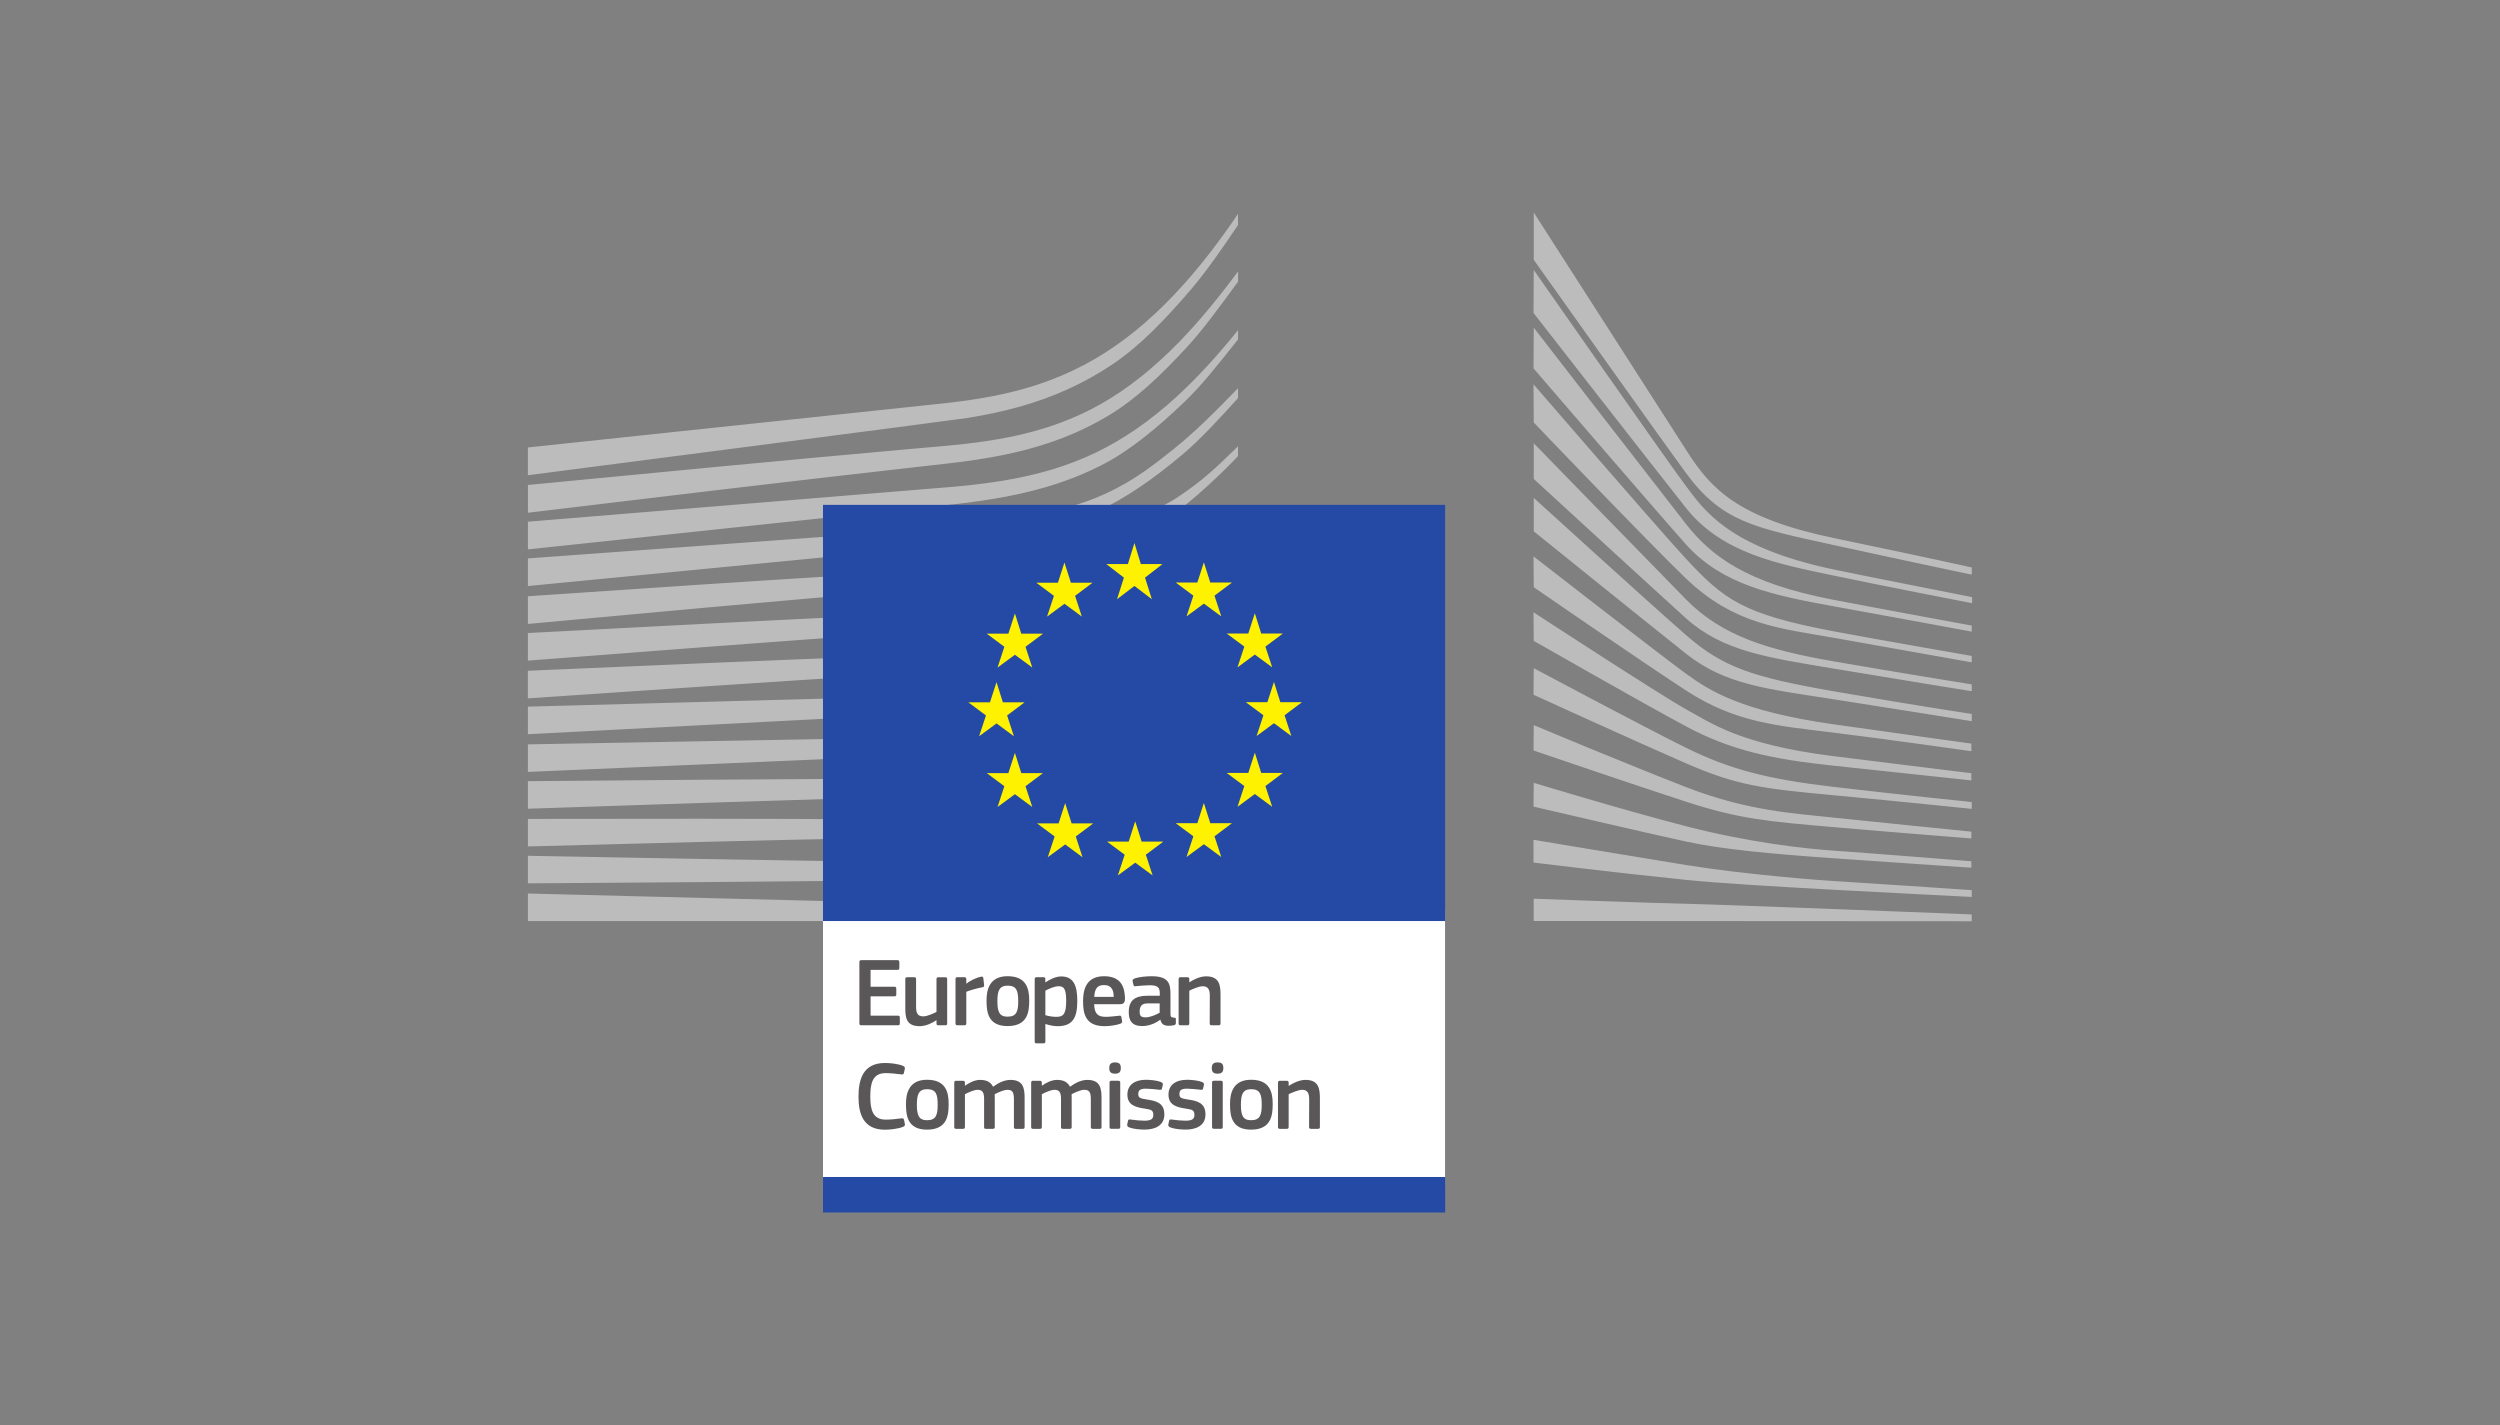 <svg width="200" height="114" version="1.1" xmlns="http://www.w3.org/2000/svg" xmlns:cc="http://creativecommons.org/ns#" xmlns:dc="http://purl.org/dc/elements/1.1/" xmlns:rdf="http://www.w3.org/1999/02/22-rdf-syntax-ns#">
 <rect width="100%" height="100%" fill="#808080" stroke="none"/>
 <g stroke-width=".8">
  <path d="m122.7 17v3.784s9.795 13.806 12.178 17.054c2.862 3.902 5.428 4.367 11.705 5.741 6.279 1.373 11.158 2.394 11.158 2.394v-0.575s-3.342-0.754-11.02-2.35c-7.678-1.596-9.847-3.946-11.744-6.916-1.899-2.971-12.277-19.133-12.277-19.133zm-23.658 0.108c-1.474 2.182-2.925 4.063-4.419 5.722-1.98 2.204-4.055 4.006-6.172 5.358-2.184 1.408-4.641 2.457-7.308 3.122-1.195 0.301-2.474 0.545-3.913 0.745-0.946 0.133-1.922 0.235-2.866 0.333-0.377 0.042-32.133 3.409-32.133 3.409v2.222s34.231-4.429 35.197-4.586c1.482-0.242 2.798-0.526 4.025-0.864 2.769-0.759 5.317-1.916 7.573-3.442 2.165-1.45 4.177-3.56 6.172-5.875 1.267-1.474 2.599-3.395 3.842-5.248zm23.658 4.487-0.019 3.442s9.559 12.27 12.197 15.597c2.904 3.663 7.454 4.493 11.786 5.405 4.33 0.911 11.106 2.217 11.106 2.217v-0.486s-8.918-1.755-11.106-2.217c-8.476-1.792-10.392-4.827-11.816-6.711-1.424-1.884-12.149-17.247-12.149-17.247zm-23.656 0.117c-1.602 2.171-3.121 3.997-4.623 5.553-2.047 2.121-4.16 3.806-6.281 5.014-2.143 1.232-4.618 2.135-7.356 2.68-1.169 0.238-2.443 0.429-3.895 0.586-0.855 0.094-1.714 0.168-2.575 0.242-0.464 0.039-0.929 0.08-1.394 0.122-10.49 0.942-20.926 1.943-30.686 2.889v2.222c9.837-1.186 20.346-2.444 30.833-3.63 0.467-0.054 0.933-0.108 1.4-0.158 0.859-0.094 1.72-0.19 2.581-0.303 1.493-0.198 2.798-0.427 3.991-0.697 2.845-0.637 5.414-1.639 7.636-2.984 2.206-1.323 4.154-3.18 6.252-5.447 1.306-1.411 2.758-3.403 4.119-5.273zm23.656 4.498-0.019 3.259s9.63 11.199 12.167 14.049c2.893 3.246 6.928 4.099 11.816 4.98 4.888 0.881 11.075 2.033 11.075 2.033v-0.486s-7.061-1.292-11.075-2.064c-6.961-1.336-9.775-3.492-11.816-6.102-2.043-2.612-12.149-15.669-12.149-15.669zm-23.656 0.198c-1.69 2.102-3.303 3.851-4.914 5.327-2.089 1.916-4.268 3.423-6.481 4.478-2.165 1.044-4.586 1.777-7.405 2.239-1.162 0.194-2.426 0.35-3.862 0.481l-34.15 2.803v2.216l30.356-3.22 3.927-0.412c1.48-0.172 2.771-0.364 3.944-0.586 2.919-0.552 5.424-1.373 7.655-2.516 2.28-1.153 4.559-3.071 6.678-5.103 1.421-1.363 2.79-3.123 4.253-4.967zm23.636 4.336 0.02 3.056s9.193 9.612 12.147 12.449c3.878 3.726 7.518 4.008 11.817 4.767 4.301 0.759 11.075 1.973 11.075 1.973v-0.514s-8.18-1.423-11.075-1.975c-7.238-1.376-8.723-2.51-11.786-5.8-1.966-2.113-12.198-13.956-12.198-13.956zm-23.638 0.312c-1.886 1.949-3.452 3.506-5.116 4.841-2.158 1.733-3.823 2.965-6.466 4.014-2.3 0.916-4.771 1.289-7.594 1.675-1.816 0.255-3.714 0.629-5.528 0.752-0.746 0.05-1.491 0.099-2.234 0.158l-29.872 2.177v2.211l29.992-2.908 3.889-0.364c1.441-0.137 2.722-0.295 3.913-0.489 2.906-0.467 5.411-1.176 7.656-2.177 2.328-1.027 4.686-2.711 6.877-4.553 1.489-1.251 2.924-2.825 4.483-4.545zm23.658 4.403v2.855s9.489 8.719 12.149 11.122c2.969 2.684 6.599 3.169 11.786 4.041 5.289 0.887 11.105 1.82 11.105 1.82v-0.545s-6.193-0.994-11.105-1.853c-5.145-0.9-8.859-1.994-11.756-4.948-2.732-2.786-12.178-12.49-12.178-12.49zm-23.658 0.247c-1.833 1.788-2.889 2.792-4.897 4.116-2.4 1.581-6.49 2.422-8.274 3.419-1.988 1.112-3.475 1.752-6.314 2.048-1.716 0.185-3.479 0.273-5.186 0.358-0.824 0.041-1.65 0.082-2.477 0.134-5.158 0.294-10.225 0.622-15.394 0.958l-14.269 0.961v2.216l14.413-1.322c4.657-0.419 10.067-0.9 15.35-1.331l3.842-0.297c1.5-0.115 2.729-0.238 3.867-0.386 2.921-0.377 5.418-0.968 7.628-1.803 2.381-0.89 4.626-2.272 6.873-3.898 2.027-1.465 4.834-4.354 4.836-4.391zm23.658 4.127v2.672s8.548 6.901 12.178 9.787c3.146 2.501 6.498 2.822 11.756 3.642 5.258 0.82 11.105 1.761 11.105 1.761v-0.577s-4.609-0.698-11.075-1.82c-6.464-1.123-8.847-1.923-11.786-4.494-3.194-2.795-12.178-10.972-12.178-10.972zm-23.658 1.478c-1.903 1.624-3.718 1.986-5.525 3.077-2.215 1.343-4.542 2.371-6.919 3.062-2.154 0.632-4.578 1.06-7.412 1.306-1.149 0.1-2.388 0.176-3.788 0.233l-3.819 0.169c-9.49 0.44-18.937 0.933-29.347 1.484v2.208c9.946-0.77 19.69-1.516 29.433-2.209l3.808-0.259c1.472-0.098 2.689-0.203 3.836-0.331 2.904-0.325 5.389-0.826 7.595-1.533 2.444-0.774 4.827-1.897 7.081-3.336 1.663-1.06 3.33-2.325 5.056-3.831zm23.638 3.197 0.02 2.47s8.313 5.735 12.178 8.258c3.97 2.592 7.361 2.825 11.784 3.372 4.426 0.545 11.046 1.489 11.046 1.489v-0.609s-3.744-0.513-11.046-1.547c-7.362-1.044-9.897-2.673-11.816-4.07-1.919-1.395-12.167-9.362-12.167-9.362zm-23.638 0.542c-1.973 1.424-3.864 2.585-5.756 3.531-2.243 1.123-4.612 1.978-7.041 2.541-2.169 0.508-4.522 0.833-7.402 1.027-1.11 0.074-2.304 0.129-3.758 0.175l-3.783 0.134c-9.531 0.36-19.196 0.774-29.072 1.203v2.209c9.813-0.669 19.438-1.322 29.146-1.928l3.775-0.227c1.48-0.085 2.686-0.169 3.795-0.272 2.932-0.27 5.332-0.666 7.552-1.239 2.49-0.641 4.91-1.583 7.192-2.795 1.766-0.935 3.527-2.06 5.352-3.416zm23.638 3.931 0.02 2.288s8.528 4.879 12.147 6.822c3.619 1.945 6.929 2.643 11.786 3.159 4.857 0.517 11.075 1.183 11.075 1.183v-0.577s-3.528-0.426-11.046-1.366c-7.515-0.942-9.803-2.673-11.754-3.734-1.949-1.064-12.228-7.775-12.228-7.775zm-23.638 0.764c-2.067 1.203-4.033 2.167-5.986 2.941-2.269 0.903-4.671 1.587-7.134 2.034-2.178 0.399-4.522 0.654-7.38 0.8-1.075 0.057-2.225 0.096-3.73 0.131l-32.58 0.881v2.208l28.889-1.508 3.744-0.191c1.461-0.07 2.654-0.14 3.759-0.225 2.897-0.222 5.281-0.54 7.5-1.005 2.52-0.523 4.966-1.286 7.269-2.267 1.855-0.787 3.712-1.746 5.648-2.913zm23.658 3.711-0.019 2.125s8.534 3.893 12.197 5.484c4.094 1.781 6.115 2.026 11.786 2.552 5.721 0.532 11.075 1.094 11.075 1.094v-0.547s-5.79-0.596-11.075-1.216c-5.383-0.626-8.352-1.437-11.786-3.127-3.08-1.515-12.178-6.366-12.178-6.366zm-23.658 0.916c-2.104 0.979-4.173 1.794-6.159 2.405-2.276 0.702-4.702 1.228-7.216 1.559-3.998 0.534-8.113 0.594-12.094 0.653-0.911 0.012-1.825 0.027-2.736 0.047l-28.605 0.514v2.203l28.654-1.233c0.907-0.041 1.818-0.079 2.73-0.114 4.007-0.161 8.152-0.327 12.205-0.97 2.564-0.403 5.032-1.003 7.336-1.777 1.908-0.639 3.883-1.466 5.884-2.442zm23.658 3.638-0.019 2.027s7.887 2.697 12.197 4.098c4.258 1.387 6.527 1.577 11.786 2.033 5.258 0.456 11.044 0.909 11.044 0.909v-0.544s-9.682-0.977-11.013-1.123c-3.019-0.334-6.815-0.497-11.786-2.431-5.051-1.964-12.21-4.969-12.21-4.969zm-23.656 1.047c-2.141 0.767-4.274 1.395-6.352 1.853-2.283 0.504-4.654 0.849-7.253 1.062-3.745 0.31-7.578 0.311-11.286 0.311-1.153 0-2.306-8.8e-4 -3.459 0.008-9.477 0.042-18.877 0.12-28.461 0.203v2.205c9.128-0.31 18.81-0.633 28.494-0.92 1.149-0.039 2.297-0.068 3.448-0.098 3.728-0.094 7.582-0.19 11.367-0.6 2.642-0.283 5.049-0.7 7.353-1.269 2.01-0.495 4.075-1.152 6.148-1.944zm23.656 3.569-0.019 1.903s8.986 2.098 12.197 2.794c2.897 0.628 6.857 0.992 11.786 1.336 6.096 0.427 11.044 0.758 11.044 0.758v-0.516s-8.723-0.697-11.013-0.85c-2.289-0.15-6.837-0.668-11.786-1.944-4.949-1.275-12.21-3.481-12.21-3.481zm-23.658 1.136c-2.182 0.501-4.351 0.905-6.455 1.186-2.296 0.307-4.68 0.506-7.292 0.611-1.561 0.061-3.251 0.092-5.167 0.092-0.724 0-1.45-4e-3 -2.172-0.011l-7.373-0.089c-5.029-0.037-10.042-0.046-14.744-0.05l-13.606 0.013v2.202l13.639-0.355c4.685-0.115 9.71-0.236 14.726-0.325l7.367-0.098c2.021-0.031 4.686-0.092 7.388-0.269 2.647-0.172 5.057-0.436 7.366-0.805 2.078-0.331 4.2-0.777 6.323-1.32zm23.638 3.419v1.823s6.373 0.789 12.198 1.386c2.601 0.266 7.179 0.538 11.786 0.789 4.423 0.24 11.075 0.577 11.075 0.577v-0.545s-10.395-0.701-11.075-0.731c-0.68-0.028-7.054-0.51-11.756-1.275-6.272-1.018-12.228-2.023-12.228-2.023zm-23.638 1.128c-4.245 0.458-8.775 0.699-13.831 0.731-2.444 0.022-4.892 0.004-7.341-0.017v0.002l-7.347-0.078c-9.374-0.133-18.738-0.304-28.29-0.483v2.205c9.118-0.059 18.776-0.129 28.298-0.236l7.35-0.109c2.477-0.044 4.904-0.09 7.356-0.17 5.051-0.161 9.578-0.516 13.805-1.077zm-56.809 3.172v2.205h56.809v-0.764zm80.464 0.416v1.781l35.039 0.022v-0.547s-19.985-0.789-22.83-0.85c-2.845-0.061-12.21-0.406-12.21-0.406z" fill="#bdbcbc"/>
  <path d="m65.841 94.816h49.763v-22.13h-49.763z" fill="#fff"/>
  <path d="m115.61 40.389h-49.772v33.294h49.772z" fill="#254aa5"/>
  <path d="m90.755 43.441-0.523 1.683h-1.727l1.408 1.087-0.55 1.725 1.392-1.061 1.391 1.061-0.544-1.725 1.395-1.087h-1.731zm5.555 1.547-0.523 1.617h-1.728l1.411 1.047-0.548 1.659 1.389-1.023 1.391 1.023-0.542-1.659 1.397-1.047h-1.734zm-11.154 0.014-0.523 1.617h-1.727l1.408 1.048-0.548 1.659 1.391-1.025 1.391 1.025-0.542-1.659 1.395-1.048h-1.731zm15.231 4.061-0.523 1.62h-1.727l1.409 1.044-0.547 1.661 1.387-1.022 1.391 1.022-0.544-1.661 1.395-1.044h-1.731zm-19.194 0.016-0.523 1.617h-1.73l1.409 1.047-0.545 1.661 1.389-1.023 1.389 1.023-0.541-1.661 1.397-1.047h-1.736zm20.723 5.478-0.525 1.617h-1.728l1.411 1.047-0.547 1.661 1.389-1.025 1.391 1.025-0.542-1.661 1.397-1.047h-1.736zm-22.195 0.014-0.523 1.617h-1.727l1.406 1.047-0.547 1.661 1.391-1.022 1.389 1.022-0.541-1.661 1.395-1.047h-1.734zm20.666 5.645-0.523 1.62h-1.727l1.409 1.048-0.547 1.661 1.387-1.025 1.391 1.025-0.544-1.661 1.395-1.048h-1.731zm-19.194 0.017-0.523 1.616h-1.73l1.409 1.048-0.545 1.663 1.389-1.025 1.389 1.025-0.541-1.663 1.397-1.048h-1.736zm15.117 4.005-0.523 1.62h-1.728l1.411 1.045-0.548 1.659 1.389-1.025 1.391 1.025-0.542-1.659 1.397-1.045h-1.734zm-11.097 0.014-0.523 1.619h-1.727l1.408 1.047-0.548 1.659 1.391-1.022 1.386 1.022-0.537-1.659 1.395-1.047h-1.731zm5.605 1.458-0.523 1.619h-1.728l1.409 1.048-0.547 1.656 1.389-1.02 1.391 1.02-0.542-1.656 1.397-1.048h-1.734z" fill="#fff200"/>
  <path d="m65.841 97h49.776v-2.841h-49.776z" fill="#254aa5"/>
  <path d="m68.907 76.81c-0.109 0-0.156 0.054-0.156 0.156v4.914c0 0.094 0.047 0.142 0.156 0.142h2.928c0.111 0 0.152-0.04 0.152-0.142v-0.478c0-0.103-0.049-0.15-0.142-0.15h-2.198v-1.545h1.9c0.118 1e-6 0.156-0.048 0.156-0.142v-0.486c0-0.094-0.054-0.142-0.156-0.142h-1.9v-1.348h2.144c0.118 0 0.156-0.048 0.156-0.142v-0.489c0-0.094-0.056-0.147-0.15-0.147zm11.694 1.286c-1.515 0-1.678 1.202-1.678 1.941 0 0.894 0.102 2.05 1.678 2.05 1.626 0 1.736-1.156 1.736-2.05 0-0.927-0.212-1.941-1.736-1.941zm7.717 0.002c-1.533 0-1.673 1.256-1.673 2.017 0 1.022 0.219 1.98 1.719 1.98 0.386-1e-6 0.958-0.079 1.266-0.197 0.142-0.063 0.157-0.126 0.133-0.244l-0.047-0.259c-0.024-0.149-0.071-0.149-0.212-0.133-0.299 0.031-0.737 0.086-1.02 0.086-0.643 0-0.928-0.219-0.952-1.012h2.083c0.314 0 0.393-0.196 0.384-0.48-0.024-0.846-0.276-1.758-1.68-1.758zm3.798 0c-0.371 0-0.99 0.054-1.328 0.172-0.172 0.07-0.195 0.133-0.18 0.236l0.072 0.291c0.022 0.109 0.06 0.118 0.217 0.094 0.314-0.031 0.809-0.07 1.069-0.07 0.643 0 0.817 0.165 0.817 0.636v0.203h-1.005c-0.99 0-1.485 0.393-1.477 1.312 0 0.658 0.242 1.114 1.075 1.114 0.525 0 1.053-0.211 1.445-0.509l0.016 0.008c0.078 0.368 0.304 0.478 0.675 0.478 0.118 0 0.242-0.015 0.369-0.039 0.133-0.024 0.188-0.079 0.188-0.164v-0.331c0-0.085-0.031-0.108-0.148-0.117-0.244-0.031-0.283-0.04-0.283-0.361v-1.514c0-0.881-0.164-1.438-1.522-1.438zm4.37 0.008c-0.48 0-1.029 0.268-1.319 0.47-0.007 0-0.015-0.006-0.023-0.006v-0.237c0-0.1-0.039-0.155-0.148-0.155h-0.558c-0.109 0-0.148 0.054-0.148 0.155v3.542c0 0.1 0.039 0.148 0.148 0.148h0.558c0.109 0 0.148-0.055 0.148-0.148v-2.622c0.214-0.102 0.763-0.353 1.077-0.353 0.456 0 0.564 0.304 0.564 0.769l-0.008 2.206c0 0.1 0.047 0.148 0.15 0.148h0.564c0.118 0 0.152-0.055 0.152-0.148v-2.278c0-0.791-0.097-1.491-1.156-1.491zm-11.598 0.008c-0.456 0-0.959 0.276-1.241 0.472l-0.023-0.016v-0.236c0-0.096-0.031-0.158-0.142-0.158h-0.558c-0.109 0-0.148 0.055-0.148 0.158v4.976c0 0.103 0.024 0.158 0.148 0.158h0.558c0.126 0 0.148-0.073 0.148-0.158v-1.381l0.008-0.009c0.362 0.126 0.722 0.175 0.981 0.175 1.24 0 1.564-0.739 1.564-2.019-1e-6 -1.186-0.268-1.962-1.295-1.962zm-6.405 0.023c-0.368 0.07-0.927 0.338-1.163 0.556l-0.016-0.016v-0.344c0-0.094-0.039-0.158-0.156-0.158h-0.559c-0.109 0-0.148 0.055-0.148 0.158v3.539c0 0.102 0.039 0.148 0.148 0.148h0.567c0.108 0 0.148-0.054 0.148-0.147v-2.53c0.275-0.118 0.834-0.274 1.272-0.359 0.166-0.033 0.157-0.078 0.15-0.189l-0.055-0.527c-0.018-0.133-0.087-0.157-0.189-0.133zm-5.911 0.041c-0.109 0-0.148 0.061-0.148 0.155v2.308c0 0.824 0.101 1.453 1.161 1.453 0.477 0 1.013-0.258 1.32-0.472l0.016 0.009v0.244c0 0.094 0.029 0.148 0.147 0.148h0.559c0.107-5.88e-4 0.147-0.049 0.147-0.148v-3.542c0-0.1-0.039-0.155-0.148-0.155h-0.558c-0.118 0-0.148 0.061-0.148 0.155v2.622c-0.205 0.102-0.721 0.353-1.059 0.353-0.48 0-0.573-0.296-0.573-0.769v-2.206c0-0.1-0.038-0.155-0.141-0.155zm15.746 0.627c0.65 0 0.777 0.463 0.777 0.942h-1.555c0.039-0.589 0.196-0.942 0.778-0.942zm-7.708 0.047c0.715 0 0.848 0.408 0.848 1.241-1e-6 0.839-0.143 1.241-0.858 1.241-0.658 1e-6 -0.808-0.408-0.808-1.241 0-0.815 0.15-1.241 0.817-1.241zm4.073 0.047c0.416 0 0.612 0.173 0.612 1.172 1e-6 0.988-0.196 1.277-0.761 1.277-0.268 0-0.552-0.03-0.905-0.133v-1.963c0.235-0.126 0.73-0.353 1.053-0.353zm7.134 1.373h0.956v0.745c-0.299 0.172-0.776 0.372-1.114 0.372-0.371 0-0.487-0.112-0.487-0.456 0-0.519 0.253-0.661 0.645-0.661zm-2.614 4.72c-0.377 0-0.463 0.198-0.463 0.448 0 0.227 0.055 0.456 0.463 0.456 0.393 0 0.464-0.214 0.464-0.456 0-0.268-0.078-0.448-0.464-0.448zm8.202 0c-0.377 0-0.463 0.198-0.463 0.448 0 0.227 0.055 0.456 0.463 0.456 0.393 0 0.464-0.214 0.464-0.456 0-0.268-0.078-0.448-0.464-0.448zm-26.606 0.047c-1.79 0-2.119 1.367-2.119 2.708 0 1.336 0.368 2.631 2.119 2.631 0.384 0 1.068-0.071 1.452-0.234 0.126-0.054 0.167-0.127 0.134-0.252l-0.061-0.298c-0.033-0.102-0.064-0.142-0.214-0.127-0.423 0.055-0.809 0.103-1.262 0.103-1.029-1e-6 -1.225-0.808-1.225-1.837 0-1.02 0.157-1.884 1.225-1.884 0.408 0 0.879 0.055 1.262 0.103 0.142 0.015 0.181-0.025 0.205-0.119l0.07-0.322c0.024-0.124-0.022-0.187-0.148-0.244-0.416-0.172-1.054-0.228-1.438-0.228zm3.359 1.342c-1.515 0-1.68 1.202-1.68 1.941 0 0.894 0.103 2.05 1.68 2.05 1.626 0 1.734-1.156 1.734-2.05 0-0.927-0.21-1.941-1.734-1.941zm25.922 0c-1.515 0-1.678 1.202-1.678 1.941 0 0.894 0.102 2.05 1.678 2.05 1.626 0 1.736-1.156 1.736-2.05 0-0.927-0.212-1.941-1.736-1.941zm-8.413 0.002c-0.881 0-1.475 0.408-1.475 1.184 0 0.857 0.673 1.02 1.442 1.131 0.495 0.07 0.631 0.149 0.631 0.511 0 0.314-0.206 0.447-0.709 0.447-0.266 0-0.77-0.039-1.114-0.094-0.126-0.015-0.181-0.009-0.205 0.117l-0.055 0.259c-0.024 0.124 0.009 0.196 0.166 0.259 0.299 0.118 0.825 0.172 1.217 0.172 0.809 0 1.584-0.298 1.584-1.216 0-0.935-0.673-1.084-1.419-1.195-0.48-0.078-0.667-0.117-0.667-0.422 0-0.299 0.117-0.441 0.619-0.441 0.29 0 0.731 0.047 1.069 0.086 0.142 0.015 0.187 3.36e-4 0.211-0.111l0.064-0.281c0.024-0.118-0.033-0.18-0.166-0.234-0.329-0.126-0.873-0.173-1.194-0.173zm3.289 0c-0.881 0-1.477 0.408-1.477 1.184 0 0.857 0.674 1.02 1.444 1.131 0.495 0.07 0.63 0.149 0.63 0.511 0 0.314-0.204 0.447-0.708 0.447-0.266 0-0.77-0.039-1.114-0.094-0.126-0.015-0.181-0.009-0.205 0.117l-0.055 0.259c-0.024 0.124 0.009 0.196 0.166 0.259 0.299 0.118 0.825 0.172 1.217 0.172 0.809 0 1.584-0.298 1.584-1.216 0-0.935-0.673-1.084-1.419-1.195-0.48-0.078-0.667-0.117-0.667-0.422 0-0.299 0.117-0.441 0.619-0.441 0.29 0 0.731 0.047 1.069 0.086 0.142 0.015 0.187 3.36e-4 0.211-0.111l0.062-0.281c0.024-0.118-0.033-0.18-0.166-0.234-0.329-0.126-0.872-0.173-1.192-0.173zm-16.583 0.008c-0.434 0.015-0.865 0.25-1.17 0.464l-0.009-0.009v-0.228c0-0.094-0.039-0.155-0.156-0.155h-0.556c-0.103 0-0.142 0.054-0.142 0.155v3.542c0 0.1 0.04 0.148 0.142 0.148h0.566c0.109 1e-6 0.147-0.055 0.147-0.148v-2.622c0.299-0.157 0.739-0.353 1.014-0.353 0.392 0 0.519 0.227 0.519 0.706v2.269c0 0.1 0.03 0.148 0.133 0.148h0.573c0.118 1e-6 0.148-0.055 0.148-0.148v-2.223c0-0.179-0.006-0.32-0.006-0.398 0.242-0.126 0.713-0.353 1.003-0.353 0.395 0 0.534 0.163 0.534 0.745v2.23c0 0.1 0.039 0.148 0.15 0.148h0.564c0.109 1e-6 0.142-0.055 0.142-0.148v-2.309c0-0.785-0.102-1.459-1.137-1.459-0.504 0-0.99 0.258-1.383 0.548-0.244-0.456-0.622-0.548-1.075-0.548zm6.153 0c-0.434 0.015-0.865 0.25-1.17 0.464l-0.009-0.009v-0.228c0-0.094-0.039-0.155-0.156-0.155h-0.556c-0.103 0-0.142 0.054-0.142 0.155v3.542c0 0.1 0.04 0.148 0.142 0.148h0.566c0.109 1e-6 0.147-0.055 0.147-0.148v-2.622c0.299-0.157 0.739-0.353 1.014-0.353 0.392 0 0.519 0.227 0.519 0.706v2.269c0 0.1 0.03 0.148 0.133 0.148h0.573c0.118 1e-6 0.148-0.055 0.148-0.148v-2.223c0-0.179-0.006-0.32-0.006-0.398 0.242-0.126 0.713-0.353 1.003-0.353 0.395 0 0.534 0.163 0.534 0.745v2.23c0 0.1 0.039 0.148 0.15 0.148h0.564c0.109 1e-6 0.142-0.055 0.142-0.148v-2.309c0-0.785-0.102-1.459-1.137-1.459-0.504 0-0.99 0.258-1.383 0.548-0.244-0.456-0.622-0.548-1.075-0.548zm19.911 0c-0.477 0-1.029 0.268-1.319 0.47-8e-3 0-0.016-0.006-0.025-0.006v-0.237c0-0.1-0.039-0.155-0.148-0.155h-0.558c-0.109 0-0.148 0.054-0.148 0.155v3.542c0 0.1 0.039 0.148 0.148 0.148h0.558c0.109 1e-6 0.148-0.055 0.148-0.148v-2.622c0.214-0.102 0.764-0.353 1.078-0.353 0.456 0 0.564 0.304 0.564 0.769l-9e-3 2.206c0 0.1 0.049 0.148 0.152 0.148h0.564c0.118 0 0.15-0.055 0.15-0.148v-2.278c0-0.791-0.095-1.491-1.155-1.491zm-15.518 0.07c-0.109 0-0.156 0.039-0.156 0.148v3.55c0 0.102 0.047 0.147 0.156 0.147h0.558c0.111 0 0.142-0.062 0.142-0.147v-3.55c0-0.085-0.031-0.148-0.142-0.148zm8.202 0c-0.109 0-0.156 0.039-0.156 0.148v3.55c0 0.102 0.047 0.147 0.156 0.147h0.559c0.111 0 0.141-0.062 0.141-0.147v-3.55c1e-6 -0.085-0.029-0.148-0.141-0.148zm-22.954 0.675c0.715 0 0.848 0.408 0.848 1.241 0 0.839-0.141 1.241-0.856 1.241-0.658 0-0.809-0.408-0.809-1.241 0-0.815 0.15-1.241 0.817-1.241zm25.923 0c0.715 0 0.848 0.408 0.848 1.241 0 0.839-0.143 1.241-0.858 1.241-0.658 0-0.806-0.408-0.806-1.241 0-0.815 0.149-1.241 0.816-1.241z" fill="#5a5758"/>
 </g>
</svg>
